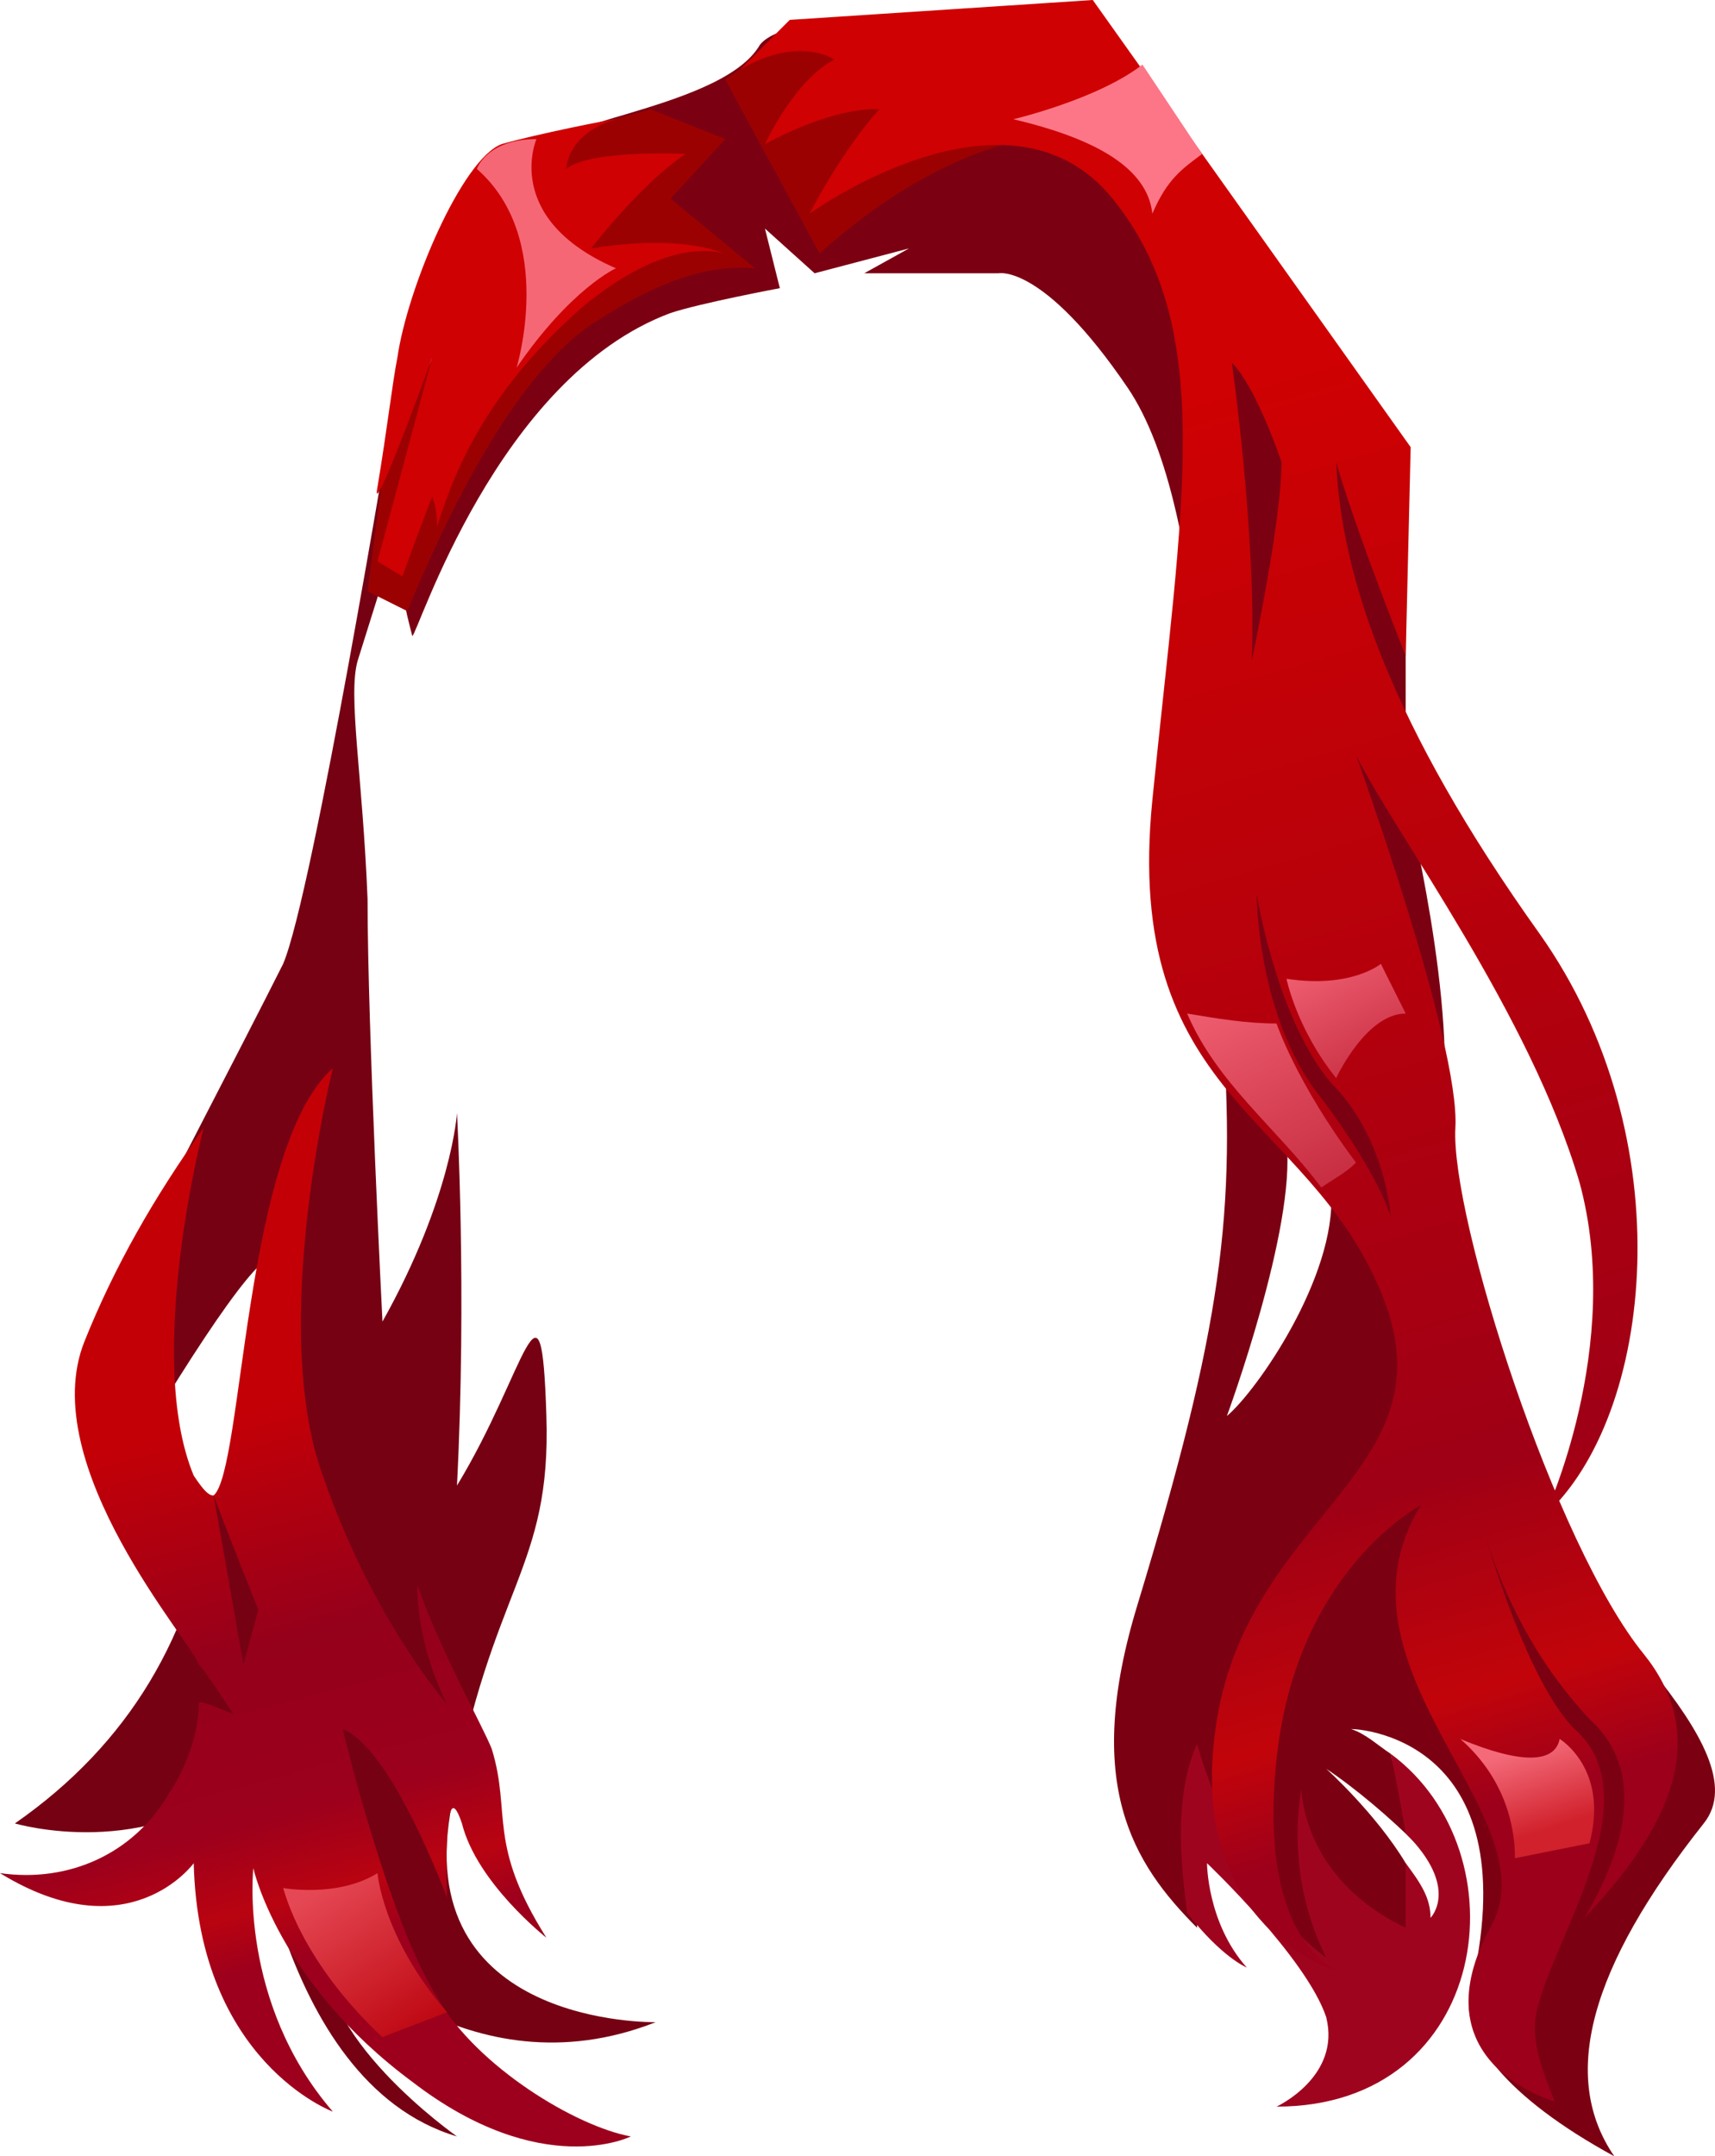 <?xml version="1.0" encoding="UTF-8" standalone="no"?>
<svg
   width="345.27"
   height="434"
   viewBox="0 0 345.27 434"
   version="1.1"
   id="svg74"
   sodipodi:docname="cb-layer-0666.svg"
   xmlns:inkscape="http://www.inkscape.org/namespaces/inkscape"
   xmlns:sodipodi="http://sodipodi.sourceforge.net/DTD/sodipodi-0.dtd"
   xmlns="http://www.w3.org/2000/svg"
   xmlns:svg="http://www.w3.org/2000/svg">
  <sodipodi:namedview
     id="namedview76"
     pagecolor="#ffffff"
     bordercolor="#666666"
     borderopacity="1.0"
     inkscape:pageshadow="2"
     inkscape:pageopacity="0.0"
     inkscape:pagecheckerboard="0" />
  <defs
     id="defs44">
    <linearGradient
       x1="355.86"
       y1="53.687"
       x2="381.29"
       y2="251.48"
       id="id-63114"
       gradientTransform="scale(0.668,1.497)"
       gradientUnits="userSpaceOnUse">
      <stop
         stop-color="#CF0102"
         offset="0%"
         id="stop2" />
      <stop
         stop-color="#9F0015"
         offset="77%"
         id="stop4" />
      <stop
         stop-color="#C2040A"
         offset="92%"
         id="stop6" />
      <stop
         stop-color="#9D001B"
         offset="100%"
         id="stop8" />
      <stop
         stop-color="#9D001B"
         offset="100%"
         id="stop10" />
    </linearGradient>
    <linearGradient
       x1="73.047"
       y1="215.937"
       x2="86.329"
       y2="300.605"
       id="id-63115"
       gradientTransform="scale(0.765,1.307)"
       gradientUnits="userSpaceOnUse">
      <stop
         stop-color="#C40007"
         offset="0%"
         id="stop13" />
      <stop
         stop-color="#95001B"
         offset="43%"
         id="stop15" />
      <stop
         stop-color="#9C001C"
         offset="73%"
         id="stop17" />
      <stop
         stop-color="#B90311"
         offset="89%"
         id="stop19" />
      <stop
         stop-color="#9C001C"
         offset="100%"
         id="stop21" />
    </linearGradient>
    <linearGradient
       x1="201.905"
       y1="180.958"
       x2="226.053"
       y2="229.253"
       id="id-63116"
       gradientTransform="scale(0.986,1.015)"
       gradientUnits="userSpaceOnUse">
      <stop
         stop-color="#EE5D6F"
         offset="0%"
         id="stop24" />
      <stop
         stop-color="#BE2136"
         offset="100%"
         id="stop26" />
    </linearGradient>
    <linearGradient
       x1="209.494"
       y1="182.155"
       x2="226.175"
       y2="211.759"
       id="id-63117"
       gradientTransform="scale(1.022,0.979)"
       gradientUnits="userSpaceOnUse">
      <stop
         stop-color="#EE5D6F"
         offset="0%"
         id="stop29" />
      <stop
         stop-color="#BE2136"
         offset="100%"
         id="stop31" />
    </linearGradient>
    <linearGradient
       x1="235.374"
       y1="360.168"
       x2="241.477"
       y2="376.952"
       id="id-63118"
       gradientTransform="scale(1.06,0.944)"
       gradientUnits="userSpaceOnUse">
      <stop
         stop-color="#F46A79"
         offset="0%"
         id="stop34" />
      <stop
         stop-color="#D0212C"
         offset="100%"
         id="stop36" />
    </linearGradient>
    <linearGradient
       x1="11.22"
       y1="365"
       x2="32.67"
       y2="398"
       id="id-63119"
       gradientUnits="userSpaceOnUse">
      <stop
         stop-color="#E54854"
         offset="0%"
         id="stop39" />
      <stop
         stop-color="#BA010B"
         offset="100%"
         id="stop41" />
    </linearGradient>
  </defs>
  <g
     transform="translate(0,-1)"
     id="id-63120">
    <g
       transform="translate(3,5)"
       id="id-63121">
      <path
         d="m 76,79 c 0,0 -16,97 -22,111 -7,14 -34,66 -34,66 0,0 2,9 7,27 17,-28 26,-39 26,-32 2,26 -3,41 -13,46 -4,28 -17,50 -40,66 0,0 27,8 47,-10 0,0 5,62 42,73 0,0 -30,-21 -26,-39 0,0 28,31 66,16 0,0 -50,1 -41,-44 8,-44 20,-47 19,-78 -1,-32 -4,-9 -18,14 2,-39 0,-75 0,-75 0,0 -1,17 -15,42 0,0 -3,-59 -3,-85 -1,-25 -4,-41 -2,-48 L 90,62 C 80,73 76,79 76,79 Z"
         fill="#750113"
         id="id-63122" />
      <path
         d="m 293,397 c -2,9 7,21 29,33 -11,-16 -5,-38 18,-67 12,-15 -27,-45 -37,-65 -17,-33 -18,-66 -16,-76 4,-22 -7,-66 -7,-66 V 85 L 218,3 c 0,0 -60,-8 -68,2 -4,7 -17,11 -27,14 -7,2 -12,4 -16,4 -5,2 -26,71 -28,79 -3,8 0,18 1,22 1,0 17,-52 52,-65 6,-2 22,-5 22,-5 l -3,-12 10,9 19,-5 -9,5 h 27 c 0,0 9,-2 26,23 17,25 16,88 19,127 3,39 0,62 -17,118 -11,36 -1,52 12,65 0,-8 -4,-14 1,-25 37,67 47,21 41,12 -6,-10 -16,-19 -16,-19 6,4 13,10 18,15 0,-5 -4,-13 -5,-18 -3,-2 -5,-4 -8,-5 3,0 36,3 24,53 z M 244,281 c 0,0 14,-38 12,-55 l 9,10 c 1,17 -15,40 -21,45 z"
         fill="#7b0012"
         id="id-63123"
         fill-rule="nonzero" />
    </g>
    <g
       transform="translate(0,1)"
       id="id-63124">
      <path
         d="m 280,353 c 1,5 2,10 3,16 11,11 5,17 5,17 0,-4 -2,-7 -5,-11 0,4 0,9 0,13 -21,-10 -21,-28 -21,-28 -2,12 0,24 5,34 -18,-13 -26,-43 -26,-43 -5,11 -3,26 -2,34 7,9 12,11 12,11 -8,-9 -8,-21 -8,-21 0,0 20,19 24,31 3,12 -10,18 -10,18 43,0 50,-51 23,-71 z"
         fill="#9f041f"
         id="path49" />
      <path
         d="m 146,16 19,35 c 19,-17 38,-25 58,-25 13,0 -7,-7 -61,-21 z"
         fill="#9c0102"
         id="id-63126" />
      <path
         d="m 105,29 26,-7 15,6 -11,12 17,14 c -11,-1 -22,4 -34,12 -12,9 -24,28 -36,57 l -8,-4 3,-23 z"
         fill="#9c0102"
         id="id-63127" />
      <path
         d="m 331,333 c -18,-22 -39,-88 -38,-106 1,-17 -20,-75 -20,-75 8,16 35,52 45,86 9,33 -7,67 -7,67 22,-20 28,-76 -1,-117 -30,-42 -40,-72 -41,-95 4,14 14,39 14,39 L 284,90 220,0 159,4 149,14 c 12,-7 19,-2 19,-2 -8,4 -14,17 -14,17 15,-8 23,-7 23,-7 -8,9 -14,21 -14,21 0,0 40,-29 61,-3 21,26 14,61 8,121 -6,60 31,63 46,99 15,36 -26,44 -33,86 -7,43 25,51 25,51 0,0 -17,-5 -13,-43 4,-38 29,-51 29,-51 -20,33 27,63 14,85 -14,26 10,34 13,35 -2,-5 -4,-10 -4,-15 0,-13 25,-45 8,-60 -11,-11 -20,-46 -20,-46 3,12 9,29 23,44 10,9 9,23 -1,40 20,-21 24,-38 12,-53 z M 248,73 c 5,5 10,20 10,20 0,12 -6,40 -6,40 1,-25 -4,-60 -4,-60 z m 18,148 c -13,-16 -13,-41 -13,-41 0,0 4,25 15,38 7,7 11,17 12,27 0,0 -2,-8 -14,-24 z"
         fill="url(#id-63114)"
         id="path53"
         fill-rule="nonzero"
         style="fill:url(#id-63114)" />
      <path
         d="m 87,72 c -8,22 -12,31 -11,26 2,-12 3,-21 4,-26 2,-14 13,-40 21,-43 7,-2 22,-5 23,-5 -10,3 -10,10 -10,10 5,-4 24,-3 24,-3 -9,6 -19,19 -19,19 19,-3 26,1 27,1 -1,0 -11,-4 -29,11 -18,16 -25,31 -29,44 0,-4 -1,-6 -1,-6 0,0 -2,5 -6,16 l -5,-3 z"
         fill="#cf0102"
         id="path55" />
      <path
         d="m 67,215 c 0,0 -13,52 -2,82 10,29 25,46 25,46 0,0 -6,-11 -6,-24 5,14 13,28 15,33 4,13 -1,19 11,38 0,0 -14,-11 -17,-23 -4,-12 -3,15 -3,15 0,0 -11,-30 -21,-34 0,0 9,38 19,54 8,14 28,26 39,28 0,0 -18,9 -44,-11 -27,-20 -32,-43 -32,-43 0,0 -3,27 16,49 0,0 -27,-10 -28,-50 0,0 -13,18 -39,2 14,2 27,-4 34,-16 4,-6 6,-13 6,-18 0,-1 2,0 7,2 -4,-6 -6,-9 -7,-10 -1,-4 -33,-40 -23,-65 6,-15 14,-29 24,-43 0,0 -12,46 -2,70 2,3 3,4 4,4 0,0 2,11 6,34 l 3,-11 c -6,-15 -9,-23 -9,-23 6,-5 6,-70 24,-86 z"
         fill="url(#id-63115)"
         id="path57"
         style="fill:url(#id-63115)" />
    </g>
    <g
       transform="translate(57,13)"
       id="id-63131">
      <path
         d="m 200,194 c -6,0 -12,-1 -18,-2 6,14 18,23 27,35 3,-2 5,-3 7,-5 -12,-16 -16,-28 -16,-28 z"
         fill="url(#id-63116)"
         id="path60"
         style="fill:url(#id-63116)" />
      <path
         d="m 221,182 c 0,0 -6,5 -19,3 0,0 2,10 10,20 0,0 6,-13 14,-13 z"
         fill="url(#id-63117)"
         id="path62"
         style="fill:url(#id-63117)" />
      <path
         d="M 185,19 173,1 c -9,7 -26,11 -26,11 17,4 27,10 28,19 3,-7 6,-9 10,-12 z"
         fill="#fc7687"
         id="path64" />
      <path
         d="m 237,338 c 12,5 19,5 20,0 0,0 10,6 6,21 l -15,3 c 0,-8 -3,-17 -11,-24 z"
         fill="url(#id-63118)"
         id="path66"
         style="fill:url(#id-63118)" />
      <path
         d="m 51,16 c 0,0 -7,16 16,26 0,0 -9,4 -20,20 0,0 8,-26 -8,-40 0,0 2,-6 12,-6 z"
         fill="#f66776"
         id="path68" />
      <path
         d="m 0,368 c 0,0 11,2 19,-3 0,0 1,13 14,28 l -13,5 C 20,398 5,385 0,368 Z"
         fill="url(#id-63119)"
         id="path70"
         style="fill:url(#id-63119)" />
    </g>
  </g>
</svg>
